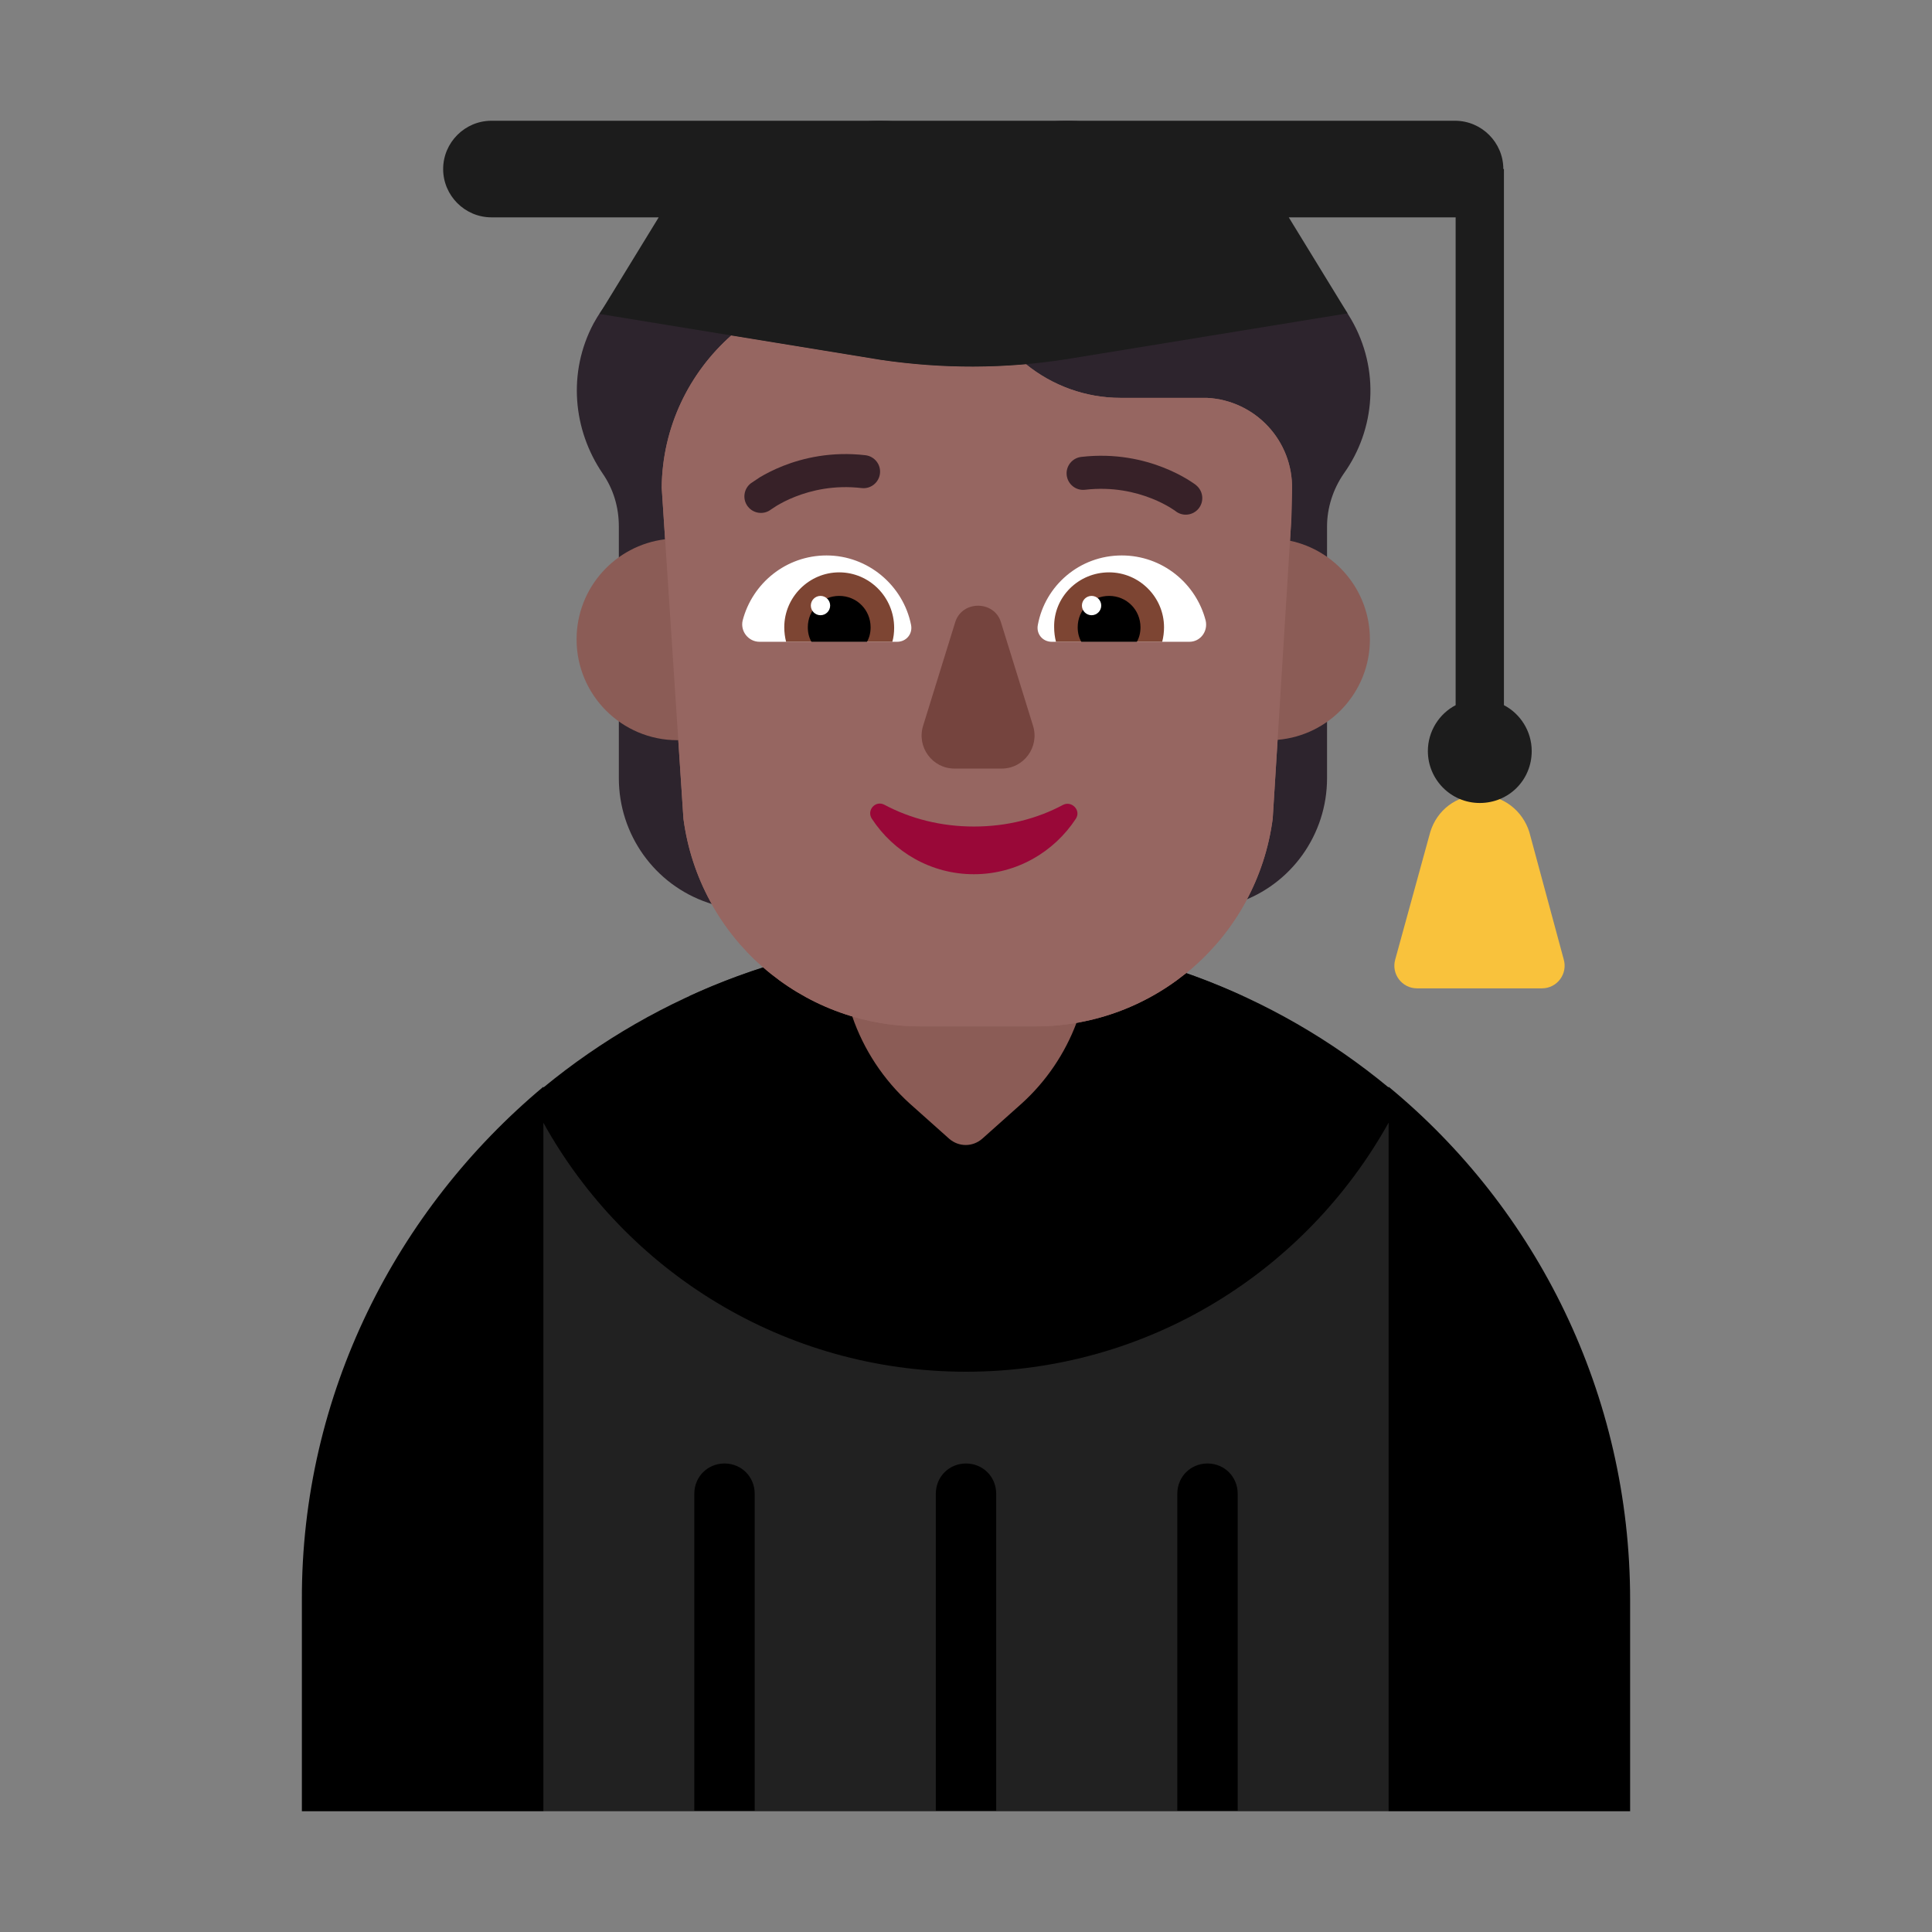 <svg fill="none" height="32" viewBox="0 0 32 32" width="32" xmlns="http://www.w3.org/2000/svg"><rect x="0" y="0" width="32" height="32" fill="#808080" stroke="none"/><path d="m11.412 16.5h9.175c-1.396-.642-2.95-1-4.587-1s-3.192.358-4.588 1z" fill="#212121"/><path d="m23 18.5h-14l-2 5.5 2 6h14l2-6z" fill="#212121"/><g fill="#000"><path d="m23 30v-11.406c-1.37 2.46-3.982 4.126-7 4.126-3.017 0-5.638-1.665-7-4.124v11.404h-4v-3.5c-.01-3.41 1.57-6.47 4-8.5v.013c1.901-1.565 4.339-2.513 7-2.513 2.661 0 5.099.939 7 2.512v-.012c2.45 2.02 4 5.09 4 8.5v3.5z"/><path d="m12.5 29.99v-5.25c0-.28-.22-.5-.5-.5s-.5.22-.5.5v5.25z"/><path d="m16.5 29.99v-5.25c0-.28-.22-.5-.5-.5s-.5.22-.5.5v5.25z"/><path d="m20.5 29.99v-5.25c0-.28-.22-.5-.5-.5s-.5.22-.5.5v5.25z"/></g><path d="m25.33 13.78c-.11-.35-.43-.61-.82-.61s-.71.25-.82.61l-.58 2.11c-.07.24.11.48.36.48h2.07c.25 0 .43-.24.36-.48z" fill="#f9c23c"/><path d="m14.116 16.835.954-.835h1.93l.83.942c-.191.507-.5.968-.91 1.338l-.65.58c-.16.14-.39.14-.55 0l-.65-.58c-.438-.396-.765-.895-.954-1.445z" fill="#8b5c56"/><path d="m22.38 5.29c-.3-.52-.77-.88-1.29-1.06-.57-.19-1.07-.57-1.38-1.08-.42-.69-1.18-1.15-2.04-1.15-.33 0-.65.07-.93.19-.39.17-.83.17-1.22 0-.29-.12-.61-.19-.94-.19-.85 0-1.59.44-2.01 1.11-.33.52-.83.92-1.41 1.12-.55.19-1.03.58-1.33 1.13-.43.81-.34 1.76.15 2.48.18.26.27.56.27.88v4.17c0 .93.59 1.76 1.47 2.06l1.89.65v-7.43c.15-.15.28-.31.39-.5.17-.29.27-.61.3-.92.09.01.19.02.28.02.59 0 1.13-.21 1.54-.57.42.35.95.57 1.54.57.1 0 .19-.01.28-.02.04.32.13.63.3.92.11.19.24.35.38.5v7.43l1.89-.65c.88-.3 1.47-1.13 1.47-2.06v-4.17c0-.31.1-.62.28-.88.52-.73.6-1.72.12-2.55z" fill="#2d242d"/><path d="m12.113 5.556 2.477.404c.798.117 1.602.143 2.403.072.435.354.987.558 1.567.558h1.43c.8.04 1.43.71 1.41 1.52l-.011.483-.309 4.967c-.26 1.97-1.94 3.44-3.93 3.44h-1.9c-1.99 0-3.67-1.47-3.93-3.44l-.36-5.482c.009-1.003.454-1.903 1.153-2.522z" fill="#966661"/><path d="m11.016 8.932c-.826.101-1.466.804-1.466 1.658 0 .922.748 1.67 1.67 1.67h.015l.652-1.67z" fill="#8b5c56"/><path d="m21.161 12.254c.856-.072 1.529-.789 1.529-1.664 0-.804-.568-1.475-1.324-1.634l-1.637 1.634z" fill="#8b5c56"/><path d="m12.113 5.556 2.477.404c.798.117 1.602.143 2.403.072.435.354.987.558 1.567.558h1.43c.8.04 1.43.71 1.41 1.52l-.011.483-.309 4.967c-.26 1.97-1.94 3.44-3.93 3.44h-1.9c-1.99 0-3.67-1.47-3.93-3.44l-.36-5.482c.009-1.003.454-1.903 1.153-2.522z" fill="#966661"/><path d="m16.13 13.69c-.54 0-1.05-.13-1.48-.36-.15-.08-.3.09-.21.23.36.55.98.92 1.69.92s1.33-.37 1.69-.92c.09-.14-.07-.3-.21-.23-.43.23-.93.36-1.48.36z" fill="#990838"/><path d="m15.82 10.31-.53 1.71c-.11.35.15.71.52.71h.78c.37 0 .63-.36.52-.71l-.53-1.71c-.11-.37-.65-.37-.76 0z" fill="#75443e"/><path d="m12.3 10.28c.16-.62.72-1.08 1.39-1.08.69 0 1.27.5 1.4 1.15.03.15-.08.28-.23.28h-2.28c-.18 0-.32-.17-.28-.35z" fill="#fff"/><path d="m19.97 10.28c-.16-.62-.72-1.08-1.39-1.08-.7 0-1.27.5-1.39 1.15-.03.15.08.28.23.28h2.28c.18 0 .31-.17.27-.35z" fill="#fff"/><path d="m12.99 10.39c0-.5.41-.91.91-.91s.91.41.91.92c0 .08-.01.16-.03.23h-1.76c-.02-.08-.03-.16-.03-.24z" fill="#7d4533"/><path d="m19.28 10.39c0-.5-.41-.91-.91-.91-.51 0-.92.41-.91.91 0 .08.01.16.03.24h1.76c.02-.08.03-.16.03-.24z" fill="#7d4533"/><path d="m13.9 9.87c.29 0 .52.23.52.52 0 .09-.02.17-.06.24h-.92c-.04-.07-.06-.15-.06-.24 0-.29.23-.52.52-.52z" fill="#000"/><path d="m18.37 9.87c-.29 0-.52.23-.52.52 0 .09.02.17.06.24h.92c.04-.07.06-.15.06-.24 0-.29-.23-.52-.52-.52z" fill="#000"/><path d="m13.75 10.03c0 .088-.072.16-.16.16-.088 0-.16-.072-.16-.16 0-.088.072-.16.16-.16.088 0 .16.072.16.16z" fill="#fff"/><path d="m18.24 10.03c0 .088-.072.16-.16.16-.088 0-.16-.072-.16-.16 0-.088.072-.16.16-.16.088 0 .16.072.16.16z" fill="#fff"/><path d="m24.11 3.6h-2.764l.974 1.59-4.66.76c-1.02.16-2.05.16-3.07.01l-4.66-.76.98-1.6-2.77-0c-.44 0-.8-.36-.8-.8s.36-.8.8-.8h15.96c.44 0 .8.36.8.8l.01-0v8.88c.27.14.46.43.46.76 0 .48-.38.86-.86.86s-.86-.39-.86-.86c0-.33.19-.62.46-.76v-8.08c-0 0 0 0 0 0z" fill="#1c1c1c"/><path d="m12.435 8.006c-.119.093-.141.265-.048.384s.265.141.384.048l.095-.062c.069-.041.172-.097.305-.149.266-.105.645-.196 1.1-.143.15.018.286-.09.304-.24.018-.15-.09-.286-.24-.304-.565-.066-1.036.047-1.365.177-.165.065-.295.135-.386.189z" fill="#372128"/><path d="m19.808 8.034c.119.093.141.265.048.385-.093.119-.265.141-.384.048l-.002-.002c-.003-.002-.009-.006-.017-.012-.016-.011-.042-.028-.076-.049-.069-.041-.172-.097-.305-.149-.266-.105-.644-.196-1.1-.143-.15.018-.286-.09-.304-.24-.018-.15.09-.286.24-.304.565-.066 1.036.047 1.365.177.165.065.295.135.386.189.045.027.081.051.106.068.013.009.022.016.03.021l.009.007.003.002z" fill="#372128"/></svg>